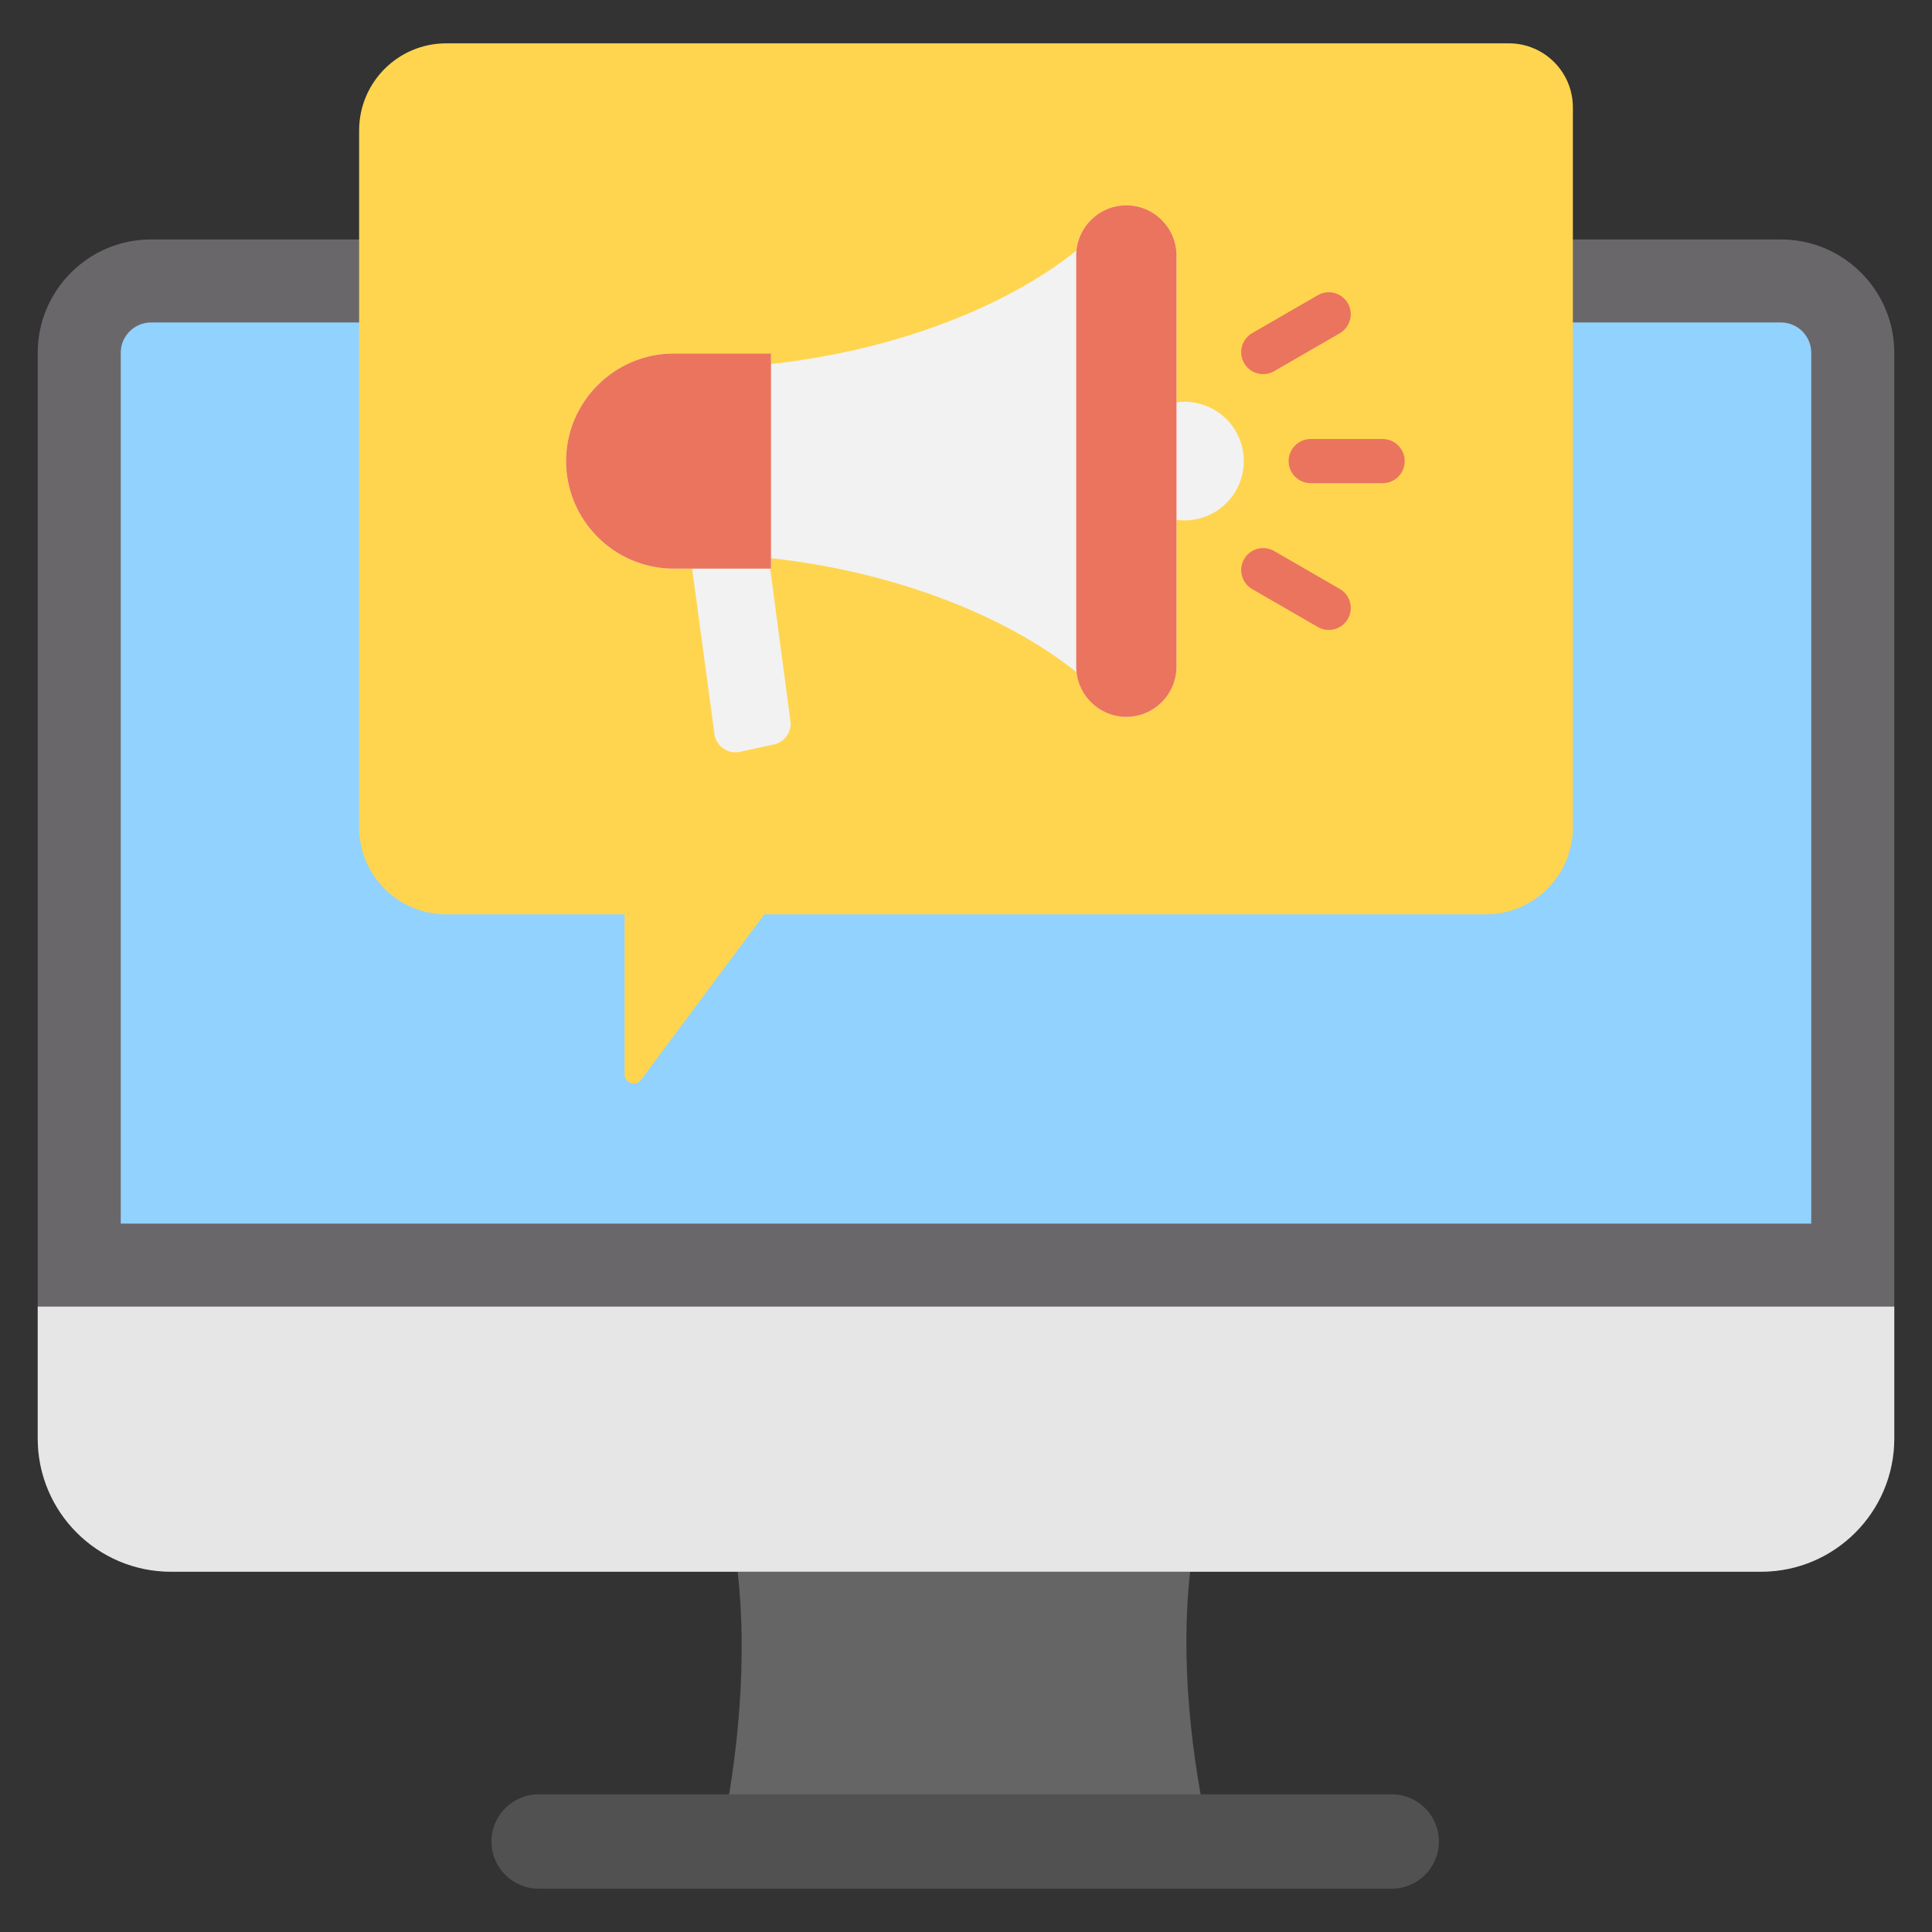 <svg id="Layer_1" enable-background="new 0 0 512 512" height="512" viewBox="0 0 512 512" width="512" xmlns="http://www.w3.org/2000/svg"><rect x="0" y="0" width="512" height="512" fill="#333333" stroke="none"/><g clip-rule="evenodd" fill-rule="evenodd"><g><path d="m315.407 416.523c-39.008 0-80.976 0-119.928 0 2.614 22.696.239 49.268-4.661 71.494l129.936.001c-5.214-22.227-7.961-48.799-5.347-71.495z" fill="#656565"/><path d="m142.745 500.517c-6.904 0-12.5-5.596-12.5-12.5s5.596-12.5 12.5-12.5h226.082c6.904 0 12.5 5.596 12.5 12.5s-5.596 12.5-12.5 12.5z" fill="#515151"/><path d="m502 381.203c0 19.508-15.813 35.321-35.321 35.321h-421.358c-19.508-.001-35.321-15.814-35.321-35.321 0-95.914 0-191.829 0-287.743 0-16.523 13.476-30 30-30h432c16.523 0 30 13.476 30 30z" fill="#6a676b"/><path d="m480 324.266v-230.807c0-4.38-3.62-8-8-8-144 0-288 0-432 0-4.38 0-8 3.62-8 8v230.807z" fill="#92d2fe"/><path d="m45.321 416.523h150.159 119.928 151.272c19.508 0 35.321-15.813 35.321-35.321 0 0 0-13.604 0-34.937h-492.001v34.937c0 19.508 15.813 35.321 35.321 35.321z" fill="#e6e6e6"/></g><g><path d="m399.866 11.483c9.366 0 16.962 7.596 16.962 16.966v190.766c0 12.754-10.338 23.092-23.092 23.092h-191.189l-32.692 43.885c-.629.844-1.681 1.175-2.68.844s-1.645-1.226-1.645-2.278v-42.451h-47.267c-12.754 0-23.091-10.338-23.091-23.092v-184.641c0-12.754 10.338-23.091 23.091-23.091z" fill="#ffd54f"/><g fill="#f2f2f2"><path d="m181.27 134.779h20.716l7.487 56.288c.387 2.911-1.532 5.607-4.403 6.229l-8.955 1.94c-1.599.346-3.107.041-4.445-.902-1.338-.942-2.126-2.26-2.345-3.881z"/><path d="m298.495 54.414c7.307 0 13.285 5.978 13.285 13.285v108.991c0 7.307-5.978 13.285-13.285 13.285-6.819 0-12.479-5.206-13.206-11.84h-.001c-18.589-14.865-47.969-26.597-80.97-30.208v2.77h-25.799c-15.676 0-28.502-12.826-28.502-28.502 0-15.676 12.826-28.502 28.502-28.502h25.799v2.77c33.001-3.611 62.365-15.189 80.954-30.053.656-6.709 6.352-11.996 13.223-11.996z"/><path d="m310.479 106.848v30.692c1.102.245 2.246.375 3.422.375 8.682 0 15.72-7.038 15.72-15.721 0-8.682-7.038-15.72-15.72-15.72-1.175 0-2.32.13-3.422.374z"/></g><path d="m204.319 93.692h-25.799c-15.676 0-28.502 12.826-28.502 28.502 0 15.676 12.826 28.502 28.502 28.502h25.799z" fill="#eb745e"/><path d="m298.495 54.414c7.307 0 13.285 5.978 13.285 13.285v108.991c0 7.307-5.978 13.285-13.285 13.285-7.307 0-13.285-5.978-13.285-13.285v-108.992c0-7.306 5.978-13.284 13.285-13.284z" fill="#eb745e"/><path d="m331.845 156.118 17.403 10.047c2.783 1.607 6.349.634 7.948-2.149 1.601-2.787.63-6.347-2.15-7.952l-17.402-10.047c-2.784-1.607-6.349-.634-7.948 2.149-1.602 2.787-.631 6.347 2.149 7.952zm5.798-57.746 17.402-10.047c2.78-1.605 3.751-5.164 2.15-7.951-1.599-2.783-5.165-3.756-7.948-2.149l-17.403 10.047c-2.78 1.605-3.751 5.165-2.15 7.952 1.6 2.782 5.165 3.755 7.949 2.148zm9.712 29.677h19.05c3.234 0 5.855-2.621 5.855-5.855s-2.621-5.855-5.855-5.855h-19.05c-3.234 0-5.855 2.621-5.855 5.855s2.621 5.855 5.855 5.855z" fill="#eb745e"/></g></g></svg>